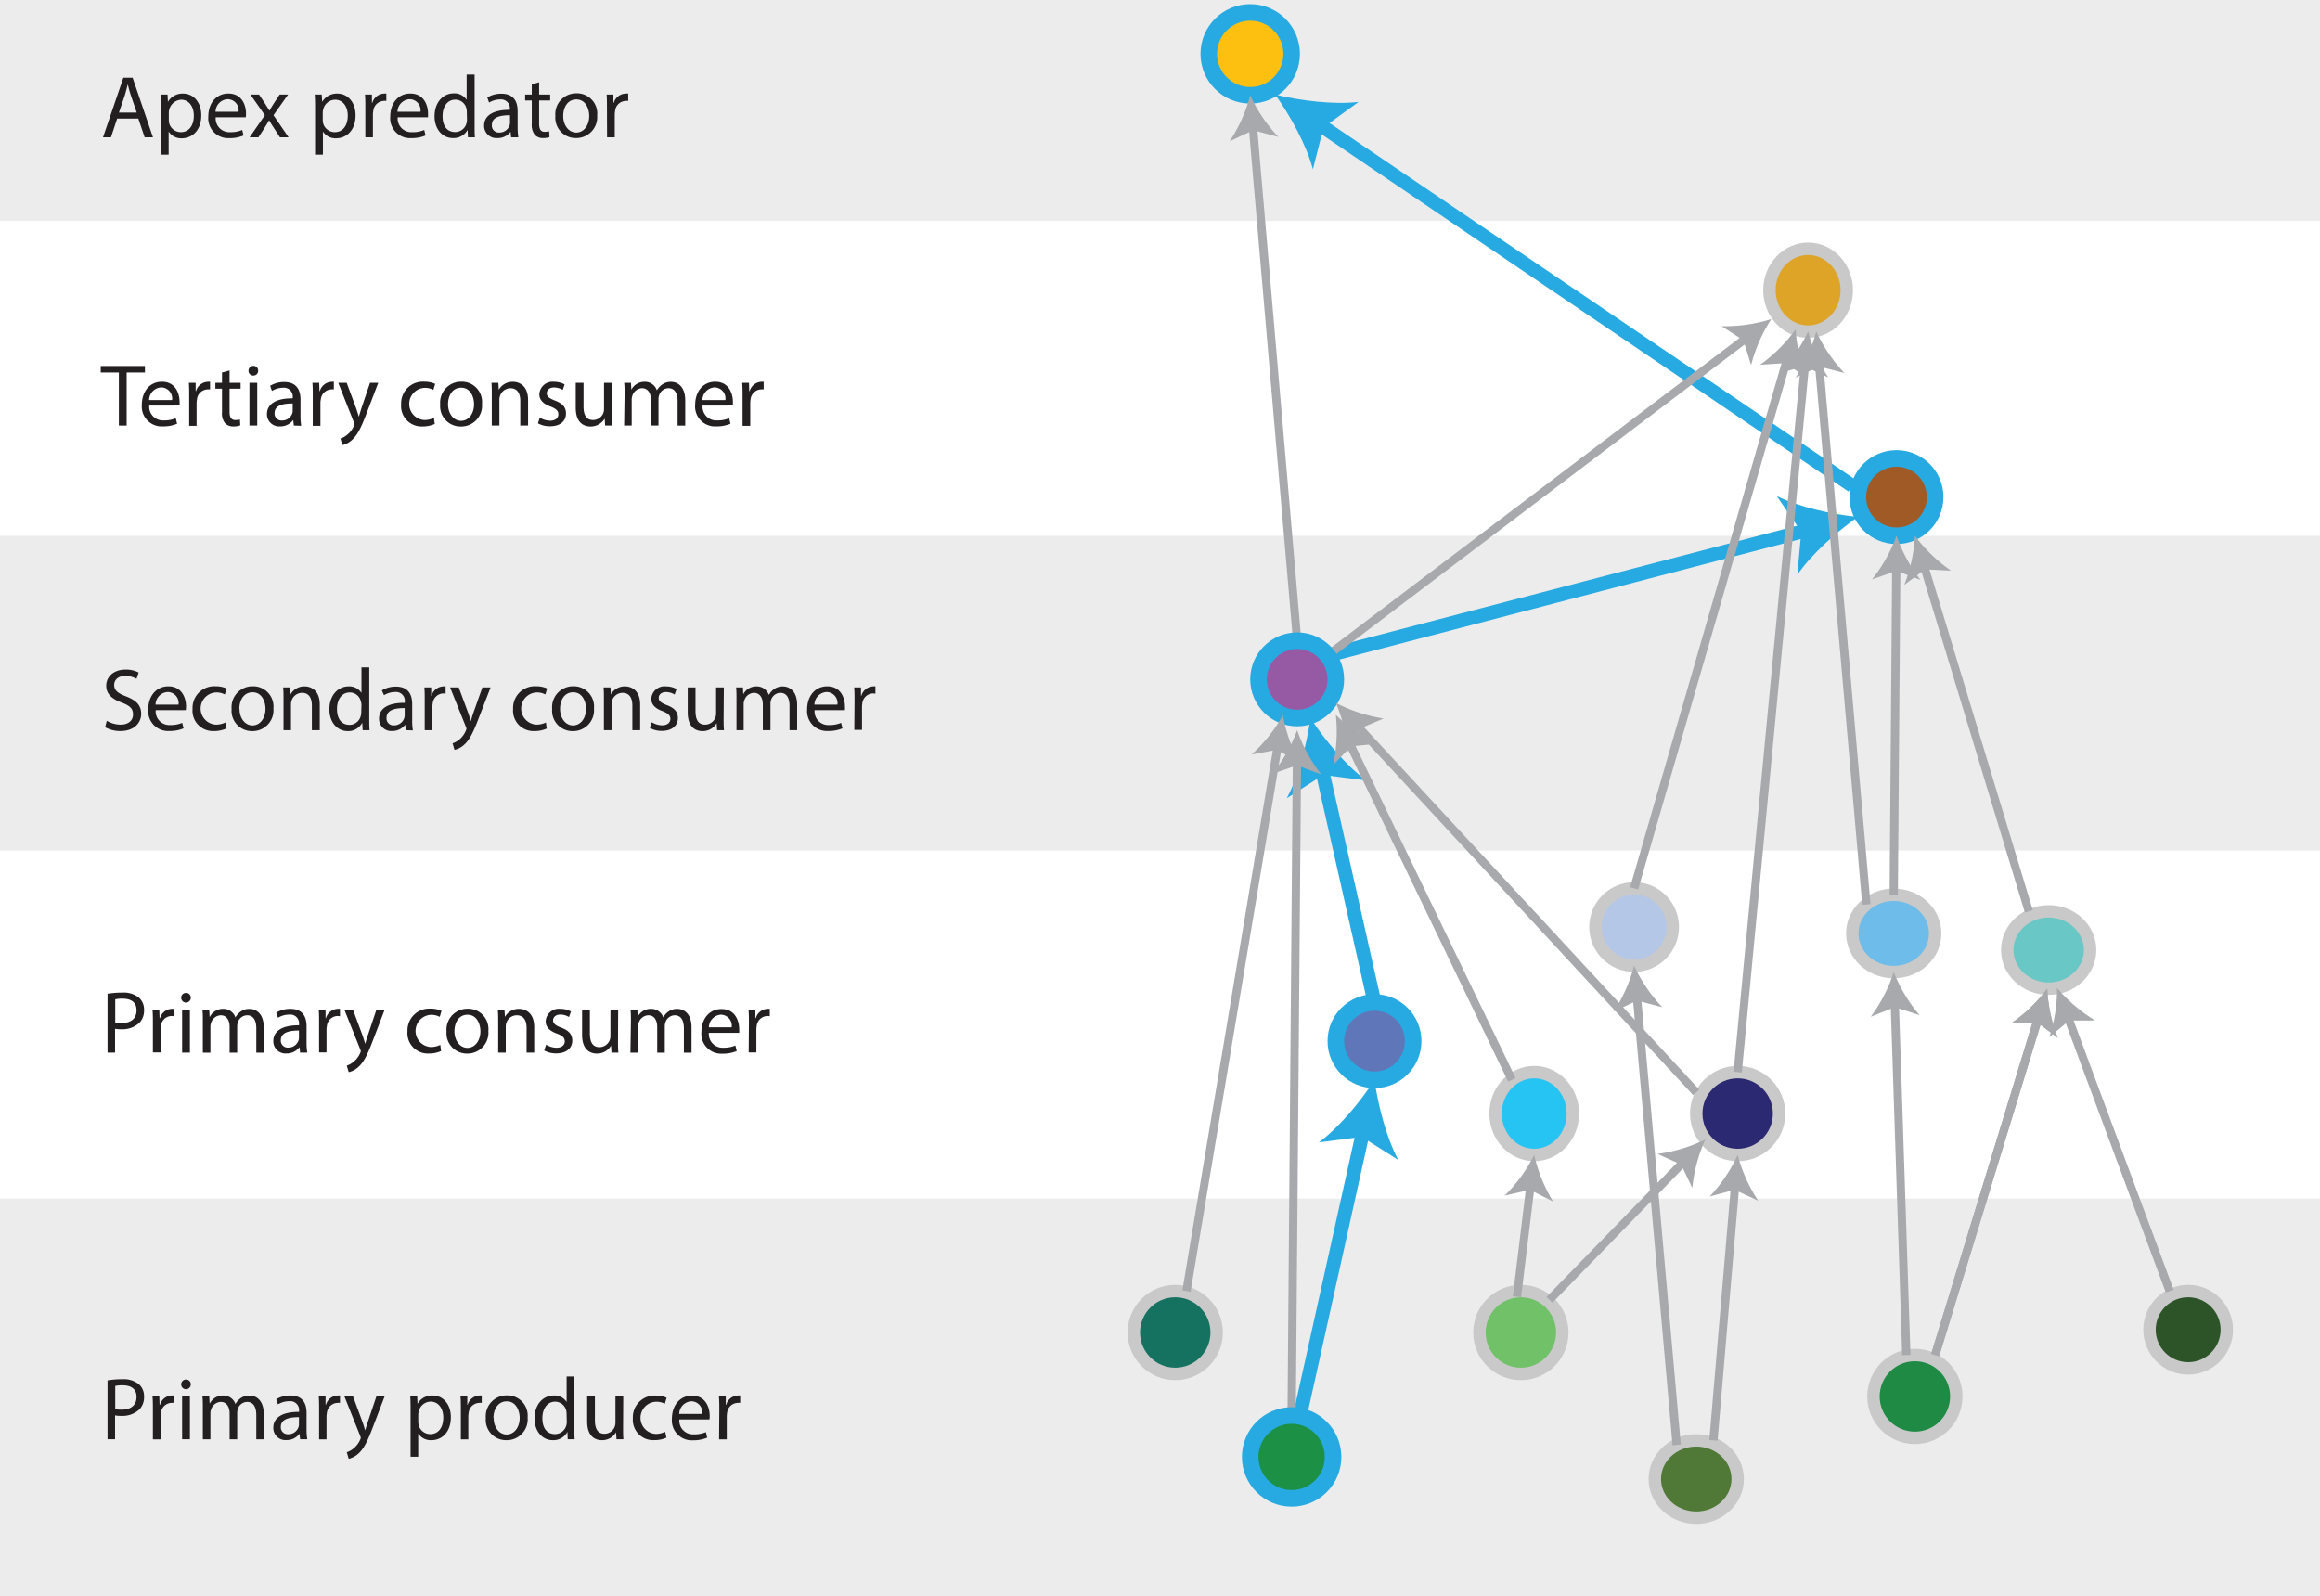 <svg id="Layer_1" data-name="Layer 1" xmlns="http://www.w3.org/2000/svg" viewBox="0 0 420 289"><defs><style>.cls-1{fill:#e7e6e6;opacity:0.78;}.cls-2{fill:#231f20;}.cls-3{fill:#1c9045;}.cls-4{fill:#507837;}.cls-14,.cls-22,.cls-24,.cls-5{fill:none;}.cls-5{stroke:#c9c9c9;stroke-width:2.25px;}.cls-14,.cls-5{stroke-miterlimit:8;}.cls-6{fill:#157261;}.cls-7{fill:#2d5428;}.cls-8{fill:#1e8a43;}.cls-9{fill:#71c168;}.cls-10{fill:#b4c7e7;}.cls-11{fill:#6dbce9;}.cls-12{fill:#2b2971;}.cls-13{fill:#5f76b9;}.cls-14,.cls-22{stroke:#27aae1;}.cls-14{stroke-width:3px;}.cls-15{fill:#26c4f3;}.cls-16{fill:#69c8c5;}.cls-17{fill:#965aa4;}.cls-18{fill:#9f5a25;}.cls-19{fill:#dea427;}.cls-20{fill:#fec010;}.cls-21{fill:#a7a9ac;}.cls-22,.cls-24{stroke-miterlimit:10;}.cls-22{stroke-width:2.5px;}.cls-23{fill:#27aae1;}.cls-24{stroke:#a7a9ac;stroke-width:1.5px;}</style></defs><rect class="cls-1" y="217" width="420" height="72"/><rect class="cls-1" width="420" height="40"/><rect class="cls-1" y="97" width="420" height="57"/><path class="cls-2" d="M29.14,275.92a16.27,16.27,0,0,1,2.67-.21,4.42,4.42,0,0,1,3,.9,2.89,2.89,0,0,1,.94,2.25,3.2,3.2,0,0,1-.83,2.31,4.5,4.5,0,0,1-3.3,1.18,4.79,4.79,0,0,1-1.12-.09v4.32H29.14Zm1.39,5.2a4.66,4.66,0,0,0,1.15.11c1.68,0,2.71-.81,2.71-2.3s-1-2.12-2.55-2.12a5.36,5.36,0,0,0-1.31.12Z" transform="translate(-9.67 -26)"/><path class="cls-2" d="M37.35,281.25c0-.91,0-1.7-.07-2.42h1.23l.05,1.52h.07a2.31,2.31,0,0,1,2.14-1.69,1.64,1.64,0,0,1,.4,0V280a2.21,2.21,0,0,0-.48,0,2,2,0,0,0-1.89,1.81,4.25,4.25,0,0,0-.06.66v4.13H37.35Z" transform="translate(-9.67 -26)"/><path class="cls-2" d="M44.21,276.65a.87.87,0,1,1-1.74,0,.86.86,0,0,1,.88-.88A.84.84,0,0,1,44.21,276.65Zm-1.57,9.93v-7.75h1.41v7.75Z" transform="translate(-9.67 -26)"/><path class="cls-2" d="M46.39,280.93c0-.8,0-1.46-.07-2.1h1.23l.07,1.25h.05a2.65,2.65,0,0,1,2.43-1.42,2.28,2.28,0,0,1,2.19,1.55h0a3.23,3.23,0,0,1,.87-1,2.63,2.63,0,0,1,1.71-.54c1,0,2.55.67,2.55,3.36v4.56H56.07v-4.39c0-1.49-.55-2.38-1.68-2.38a1.83,1.83,0,0,0-1.67,1.28,2.45,2.45,0,0,0-.11.7v4.79H51.24v-4.64c0-1.24-.55-2.13-1.62-2.13a1.93,1.93,0,0,0-1.75,1.41,1.87,1.87,0,0,0-.11.68v4.68H46.39Z" transform="translate(-9.67 -26)"/><path class="cls-2" d="M64,286.58l-.11-1h0a2.88,2.88,0,0,1-2.37,1.15,2.2,2.2,0,0,1-2.37-2.22c0-1.87,1.67-2.9,4.66-2.88v-.16A1.6,1.6,0,0,0,62,279.7a3.9,3.9,0,0,0-2,.57l-.32-.93a4.87,4.87,0,0,1,2.55-.68c2.37,0,2.94,1.61,2.94,3.16v2.9a10.57,10.57,0,0,0,.13,1.86Zm-.21-4c-1.54,0-3.28.25-3.28,1.75a1.25,1.25,0,0,0,1.33,1.34,1.92,1.92,0,0,0,1.87-1.29,1.47,1.47,0,0,0,.08-.45Z" transform="translate(-9.67 -26)"/><path class="cls-2" d="M67.44,281.25c0-.91,0-1.7-.06-2.42h1.23l0,1.52h.06a2.32,2.32,0,0,1,2.15-1.69,1.64,1.64,0,0,1,.4,0V280a2.28,2.28,0,0,0-.48,0,2,2,0,0,0-1.89,1.81,4.18,4.18,0,0,0-.07.66v4.13H67.44Z" transform="translate(-9.67 -26)"/><path class="cls-2" d="M73.58,278.83l1.7,4.58c.18.51.37,1.12.5,1.58h0c.14-.46.3-1.05.5-1.61l1.53-4.55h1.49l-2.11,5.52c-1,2.66-1.7,4-2.66,4.85a3.87,3.87,0,0,1-1.73.92l-.35-1.19a3.69,3.69,0,0,0,1.23-.69,4.19,4.19,0,0,0,1.19-1.57,1,1,0,0,0,.11-.33,1.13,1.13,0,0,0-.1-.37l-2.86-7.14Z" transform="translate(-9.67 -26)"/><path class="cls-2" d="M84,281.36c0-1,0-1.79-.06-2.53H85.2l.06,1.33h0a3,3,0,0,1,2.75-1.5c1.87,0,3.28,1.58,3.28,3.93,0,2.79-1.7,4.16-3.52,4.16a2.73,2.73,0,0,1-2.39-1.21h0v4.21H84Zm1.39,2.06a2.56,2.56,0,0,0,.07.58,2.16,2.16,0,0,0,2.11,1.65c1.49,0,2.35-1.22,2.35-3,0-1.56-.81-2.88-2.3-2.88a2.24,2.24,0,0,0-2.13,1.74,2.2,2.2,0,0,0-.1.58Z" transform="translate(-9.67 -26)"/><path class="cls-2" d="M93.1,281.25c0-.91,0-1.7-.06-2.42h1.23l0,1.52h.06a2.33,2.33,0,0,1,2.15-1.69,1.64,1.64,0,0,1,.4,0V280a2.21,2.21,0,0,0-.48,0,2,2,0,0,0-1.89,1.81,4.25,4.25,0,0,0-.06.66v4.13H93.1Z" transform="translate(-9.67 -26)"/><path class="cls-2" d="M105.19,282.64a3.78,3.78,0,0,1-3.86,4.11,3.67,3.67,0,0,1-3.71-4,3.78,3.78,0,0,1,3.84-4.11A3.67,3.67,0,0,1,105.19,282.64Zm-6.15.08c0,1.7,1,3,2.35,3s2.36-1.27,2.36-3c0-1.31-.66-3-2.32-3S99,281.25,99,282.72Z" transform="translate(-9.67 -26)"/><path class="cls-2" d="M113.65,275.21v9.37c0,.69,0,1.47.06,2h-1.26l-.06-1.35h0a2.85,2.85,0,0,1-2.64,1.52c-1.87,0-3.31-1.58-3.31-3.93,0-2.58,1.58-4.16,3.47-4.16a2.59,2.59,0,0,1,2.34,1.18h0v-4.63ZM112.24,282a2.41,2.41,0,0,0-.06-.59,2.08,2.08,0,0,0-2-1.63c-1.45,0-2.32,1.28-2.32,3s.77,2.87,2.29,2.87a2.13,2.13,0,0,0,2.07-1.68,2.38,2.38,0,0,0,.06-.61Z" transform="translate(-9.67 -26)"/><path class="cls-2" d="M122.47,284.47c0,.8,0,1.5.06,2.11h-1.25l-.08-1.27h0a2.91,2.91,0,0,1-2.56,1.44c-1.22,0-2.67-.67-2.67-3.39v-4.53h1.4v4.29c0,1.47.45,2.47,1.73,2.47a2,2,0,0,0,1.86-1.28,2.11,2.11,0,0,0,.13-.73v-4.75h1.41Z" transform="translate(-9.67 -26)"/><path class="cls-2" d="M130.32,286.29a5.2,5.2,0,0,1-2.22.45,3.68,3.68,0,0,1-3.86-3.95,3.94,3.94,0,0,1,4.16-4.12,4.72,4.72,0,0,1,1.95.4l-.32,1.09a3.25,3.25,0,0,0-1.63-.37,2.92,2.92,0,0,0-.05,5.83,3.94,3.94,0,0,0,1.73-.39Z" transform="translate(-9.67 -26)"/><path class="cls-2" d="M132.66,283a2.47,2.47,0,0,0,2.65,2.69,5.19,5.19,0,0,0,2.15-.4l.24,1a6.39,6.39,0,0,1-2.58.48,3.6,3.6,0,0,1-3.81-3.91c0-2.33,1.38-4.17,3.63-4.17,2.53,0,3.21,2.22,3.21,3.64,0,.29,0,.52-.05.66Zm4.13-1a2,2,0,0,0-2-2.29,2.34,2.34,0,0,0-2.16,2.29Z" transform="translate(-9.67 -26)"/><path class="cls-2" d="M139.89,281.25c0-.91,0-1.7-.07-2.42h1.24l0,1.52h.07a2.31,2.31,0,0,1,2.14-1.69,1.64,1.64,0,0,1,.4,0V280a2.21,2.21,0,0,0-.48,0,2,2,0,0,0-1.89,1.81,4.25,4.25,0,0,0-.06.66v4.13h-1.39Z" transform="translate(-9.67 -26)"/><path class="cls-2" d="M31.19,93.44H27.91V92.26h8v1.18H32.6v9.61H31.19Z" transform="translate(-9.67 -26)"/><path class="cls-2" d="M36.69,99.43a2.49,2.49,0,0,0,2.66,2.69,5.13,5.13,0,0,0,2.14-.4l.24,1a6.29,6.29,0,0,1-2.57.48,3.6,3.6,0,0,1-3.81-3.91c0-2.34,1.37-4.18,3.63-4.18,2.53,0,3.2,2.23,3.2,3.65a4.67,4.67,0,0,1,0,.66Zm4.13-1a2,2,0,0,0-2-2.29,2.33,2.33,0,0,0-2.16,2.29Z" transform="translate(-9.67 -26)"/><path class="cls-2" d="M43.92,97.72c0-.92,0-1.7-.06-2.42h1.23l0,1.52h.06a2.33,2.33,0,0,1,2.15-1.7,1.62,1.62,0,0,1,.4,0V96.5a2.28,2.28,0,0,0-.48,0,2,2,0,0,0-1.89,1.81,4.18,4.18,0,0,0-.07.66v4.13H43.92Z" transform="translate(-9.67 -26)"/><path class="cls-2" d="M51.23,93.07V95.3h2v1.07h-2v4.18c0,1,.28,1.5,1.06,1.5a3.15,3.15,0,0,0,.82-.09l.06,1.05a3.24,3.24,0,0,1-1.25.2,2,2,0,0,1-1.52-.6,2.85,2.85,0,0,1-.54-2V96.37h-1.2V95.3h1.2V93.44Z" transform="translate(-9.67 -26)"/><path class="cls-2" d="M56.4,93.12a.83.83,0,0,1-.89.87.84.84,0,0,1-.85-.87.86.86,0,0,1,.88-.88A.83.83,0,0,1,56.4,93.12Zm-1.57,9.93V95.3h1.41v7.75Z" transform="translate(-9.67 -26)"/><path class="cls-2" d="M62.87,103.05l-.12-1h0a2.9,2.9,0,0,1-2.37,1.15A2.2,2.2,0,0,1,58,101c0-1.88,1.66-2.9,4.66-2.88V98a1.6,1.6,0,0,0-1.76-1.8,3.88,3.88,0,0,0-2,.58l-.32-.93a4.86,4.86,0,0,1,2.54-.69c2.37,0,2.95,1.62,2.95,3.17v2.9a10.57,10.57,0,0,0,.13,1.86Zm-.21-4c-1.54,0-3.28.24-3.28,1.75a1.25,1.25,0,0,0,1.33,1.34,1.94,1.94,0,0,0,1.87-1.29,1.47,1.47,0,0,0,.08-.45Z" transform="translate(-9.67 -26)"/><path class="cls-2" d="M66.29,97.72c0-.92,0-1.7-.06-2.42h1.23l.05,1.52h.06a2.32,2.32,0,0,1,2.14-1.7,1.56,1.56,0,0,1,.4,0V96.5a2.14,2.14,0,0,0-.48,0,2,2,0,0,0-1.88,1.81,3.26,3.26,0,0,0-.07.66v4.13H66.29Z" transform="translate(-9.67 -26)"/><path class="cls-2" d="M72.43,95.3l1.7,4.58c.18.51.37,1.12.5,1.58h0c.14-.46.3-1,.49-1.61l1.54-4.55h1.49l-2.11,5.52c-1,2.66-1.7,4-2.66,4.85a3.77,3.77,0,0,1-1.73.91l-.35-1.18a3.69,3.69,0,0,0,1.23-.69,4.19,4.19,0,0,0,1.19-1.57,1,1,0,0,0,.11-.33,1.07,1.07,0,0,0-.1-.37L70.9,95.3Z" transform="translate(-9.67 -26)"/><path class="cls-2" d="M88.37,102.76a5.2,5.2,0,0,1-2.22.45,3.69,3.69,0,0,1-3.86-4,3.93,3.93,0,0,1,4.16-4.11,4.72,4.72,0,0,1,2,.4l-.32,1.09a3.25,3.25,0,0,0-1.63-.37,2.92,2.92,0,0,0,0,5.83,3.94,3.94,0,0,0,1.73-.39Z" transform="translate(-9.67 -26)"/><path class="cls-2" d="M96.93,99.11a3.78,3.78,0,0,1-3.86,4.11,3.68,3.68,0,0,1-3.71-4,3.79,3.79,0,0,1,3.84-4.12A3.67,3.67,0,0,1,96.93,99.11Zm-6.15.08c0,1.7,1,3,2.36,3s2.35-1.27,2.35-3c0-1.32-.66-3-2.32-3S90.78,97.72,90.78,99.19Z" transform="translate(-9.67 -26)"/><path class="cls-2" d="M98.7,97.4c0-.8,0-1.46-.06-2.1h1.25l.08,1.28h0a2.84,2.84,0,0,1,2.56-1.46c1.07,0,2.74.64,2.74,3.3v4.63h-1.41V98.58c0-1.25-.46-2.29-1.79-2.29a2,2,0,0,0-1.89,1.44,1.91,1.91,0,0,0-.1.66v4.66H98.7Z" transform="translate(-9.67 -26)"/><path class="cls-2" d="M107.39,101.61a3.72,3.72,0,0,0,1.86.56c1,0,1.5-.52,1.5-1.16s-.4-1-1.44-1.42c-1.39-.5-2-1.27-2-2.19a2.4,2.4,0,0,1,2.68-2.28,3.92,3.92,0,0,1,1.9.48l-.35,1a3,3,0,0,0-1.59-.45c-.83,0-1.29.48-1.29,1.06s.46.92,1.47,1.31c1.35.51,2,1.18,2,2.34,0,1.36-1,2.32-2.89,2.32a4.42,4.42,0,0,1-2.18-.53Z" transform="translate(-9.67 -26)"/><path class="cls-2" d="M120.4,100.93c0,.8,0,1.51.07,2.12h-1.25l-.08-1.27h0a2.92,2.92,0,0,1-2.57,1.44c-1.21,0-2.67-.67-2.67-3.39V95.3h1.41v4.29c0,1.47.45,2.46,1.73,2.46a2,2,0,0,0,1.86-1.28,2,2,0,0,0,.12-.72V95.3h1.41Z" transform="translate(-9.67 -26)"/><path class="cls-2" d="M122.74,97.4c0-.8,0-1.46-.07-2.1h1.23l.07,1.25h0a2.66,2.66,0,0,1,2.43-1.43,2.27,2.27,0,0,1,2.19,1.56h0a3.13,3.13,0,0,1,.87-1,2.65,2.65,0,0,1,1.71-.55c1,0,2.55.68,2.55,3.36v4.57h-1.38V98.66c0-1.49-.54-2.38-1.68-2.38a1.83,1.83,0,0,0-1.67,1.28,2.39,2.39,0,0,0-.11.7v4.79h-1.37V98.4c0-1.23-.55-2.12-1.62-2.12a1.94,1.94,0,0,0-1.75,1.4,2,2,0,0,0-.11.69v4.68h-1.37Z" transform="translate(-9.67 -26)"/><path class="cls-2" d="M136.86,99.43a2.49,2.49,0,0,0,2.66,2.69,5.19,5.19,0,0,0,2.15-.4l.24,1a6.39,6.39,0,0,1-2.58.48,3.6,3.6,0,0,1-3.81-3.91c0-2.34,1.38-4.18,3.63-4.18,2.53,0,3.2,2.23,3.2,3.65,0,.29,0,.51,0,.66Zm4.13-1a2,2,0,0,0-2-2.29,2.33,2.33,0,0,0-2.16,2.29Z" transform="translate(-9.67 -26)"/><path class="cls-2" d="M144.1,97.72c0-.92,0-1.7-.07-2.42h1.23l.05,1.52h.07a2.32,2.32,0,0,1,2.14-1.7,1.62,1.62,0,0,1,.4,0V96.5a2.21,2.21,0,0,0-.48,0,2,2,0,0,0-1.89,1.81,4.25,4.25,0,0,0-.06.66v4.13H144.1Z" transform="translate(-9.67 -26)"/><path class="cls-2" d="M29.14,205.92a16.27,16.27,0,0,1,2.67-.21,4.42,4.42,0,0,1,3,.9,2.89,2.89,0,0,1,.94,2.25,3.2,3.2,0,0,1-.83,2.31,4.5,4.5,0,0,1-3.3,1.18,4.79,4.79,0,0,1-1.12-.09v4.32H29.14Zm1.39,5.2a4.66,4.66,0,0,0,1.15.11c1.68,0,2.71-.81,2.71-2.3s-1-2.12-2.55-2.12a5.36,5.36,0,0,0-1.31.12Z" transform="translate(-9.67 -26)"/><path class="cls-2" d="M37.35,211.25c0-.91,0-1.7-.07-2.42h1.23l.05,1.52h.07a2.31,2.31,0,0,1,2.14-1.69,1.64,1.64,0,0,1,.4,0V210a2.21,2.21,0,0,0-.48-.05,2,2,0,0,0-1.89,1.81,4.25,4.25,0,0,0-.06.66v4.13H37.35Z" transform="translate(-9.67 -26)"/><path class="cls-2" d="M44.21,206.65a.87.87,0,1,1-1.74,0,.86.86,0,0,1,.88-.88A.84.84,0,0,1,44.21,206.65Zm-1.57,9.93v-7.75h1.41v7.75Z" transform="translate(-9.67 -26)"/><path class="cls-2" d="M46.39,210.93c0-.8,0-1.46-.07-2.1h1.23l.07,1.25h.05a2.65,2.65,0,0,1,2.43-1.42,2.28,2.28,0,0,1,2.19,1.55h0a3.23,3.23,0,0,1,.87-1,2.63,2.63,0,0,1,1.71-.54c1,0,2.55.67,2.55,3.36v4.56H56.07v-4.39c0-1.49-.55-2.38-1.68-2.38a1.83,1.83,0,0,0-1.67,1.28,2.45,2.45,0,0,0-.11.7v4.79H51.24v-4.64c0-1.24-.55-2.13-1.62-2.13a1.93,1.93,0,0,0-1.75,1.41,1.87,1.87,0,0,0-.11.68v4.68H46.39Z" transform="translate(-9.67 -26)"/><path class="cls-2" d="M64,216.58l-.11-1h0a2.88,2.88,0,0,1-2.37,1.15,2.2,2.2,0,0,1-2.37-2.22c0-1.87,1.67-2.9,4.66-2.88v-.16A1.6,1.6,0,0,0,62,209.7a3.9,3.9,0,0,0-2,.57l-.32-.93a4.87,4.87,0,0,1,2.55-.68c2.37,0,2.94,1.61,2.94,3.16v2.9a10.57,10.57,0,0,0,.13,1.86Zm-.21-4c-1.54,0-3.28.25-3.28,1.75a1.25,1.25,0,0,0,1.33,1.34,1.92,1.92,0,0,0,1.87-1.29,1.47,1.47,0,0,0,.08-.45Z" transform="translate(-9.67 -26)"/><path class="cls-2" d="M67.44,211.25c0-.91,0-1.7-.06-2.42h1.23l0,1.52h.06a2.32,2.32,0,0,1,2.15-1.69,1.64,1.64,0,0,1,.4,0V210a2.28,2.28,0,0,0-.48-.05,2,2,0,0,0-1.89,1.81,4.18,4.18,0,0,0-.07.66v4.13H67.44Z" transform="translate(-9.67 -26)"/><path class="cls-2" d="M73.58,208.83l1.7,4.58c.18.51.37,1.12.5,1.58h0c.14-.46.3-1.05.5-1.61l1.53-4.55h1.49l-2.11,5.52c-1,2.66-1.7,4-2.66,4.85a3.87,3.87,0,0,1-1.73.92l-.35-1.19a3.69,3.69,0,0,0,1.23-.69,4.19,4.19,0,0,0,1.19-1.57,1,1,0,0,0,.11-.33,1.13,1.13,0,0,0-.1-.37l-2.86-7.14Z" transform="translate(-9.67 -26)"/><path class="cls-2" d="M89.52,216.29a5.2,5.2,0,0,1-2.22.45,3.68,3.68,0,0,1-3.86-4,3.94,3.94,0,0,1,4.16-4.12,4.72,4.72,0,0,1,2,.4l-.32,1.09a3.25,3.25,0,0,0-1.63-.37,2.92,2.92,0,0,0,0,5.83,3.94,3.94,0,0,0,1.73-.39Z" transform="translate(-9.67 -26)"/><path class="cls-2" d="M98.08,212.64a3.78,3.78,0,0,1-3.85,4.11,3.68,3.68,0,0,1-3.72-4,3.78,3.78,0,0,1,3.84-4.11A3.66,3.66,0,0,1,98.08,212.64Zm-6.14.08c0,1.7,1,3,2.35,3s2.35-1.27,2.35-3c0-1.31-.65-3-2.32-3S91.94,211.25,91.94,212.72Z" transform="translate(-9.67 -26)"/><path class="cls-2" d="M99.86,210.93c0-.8,0-1.46-.07-2.1H101l.08,1.28h0a2.86,2.86,0,0,1,2.56-1.45c1.08,0,2.74.64,2.74,3.29v4.63H105v-4.47c0-1.25-.46-2.29-1.79-2.29a2,2,0,0,0-1.89,1.44,2.19,2.19,0,0,0-.09.66v4.66H99.86Z" transform="translate(-9.67 -26)"/><path class="cls-2" d="M108.54,215.14a3.75,3.75,0,0,0,1.86.56c1,0,1.51-.51,1.51-1.15s-.4-1.05-1.45-1.43c-1.39-.5-2-1.26-2-2.19a2.38,2.38,0,0,1,2.67-2.27,3.81,3.81,0,0,1,1.9.48l-.35,1a3,3,0,0,0-1.58-.45c-.83,0-1.3.48-1.3,1.06s.47.93,1.47,1.31c1.35.51,2,1.18,2,2.34,0,1.36-1.06,2.32-2.9,2.32a4.44,4.44,0,0,1-2.18-.53Z" transform="translate(-9.67 -26)"/><path class="cls-2" d="M121.55,214.47c0,.8,0,1.5.07,2.11h-1.25l-.08-1.27h0a2.91,2.91,0,0,1-2.56,1.44c-1.22,0-2.68-.67-2.68-3.39v-4.53h1.41v4.29c0,1.47.45,2.47,1.73,2.47a2,2,0,0,0,1.86-1.28,2.11,2.11,0,0,0,.13-.73v-4.75h1.4Z" transform="translate(-9.67 -26)"/><path class="cls-2" d="M123.89,210.93c0-.8,0-1.46-.07-2.1h1.24l.06,1.25h0a2.65,2.65,0,0,1,2.43-1.42,2.28,2.28,0,0,1,2.19,1.55h0a3.21,3.21,0,0,1,.86-1,2.65,2.65,0,0,1,1.71-.54c1,0,2.55.67,2.55,3.36v4.56h-1.38v-4.39c0-1.49-.54-2.38-1.68-2.38a1.82,1.82,0,0,0-1.66,1.28,2.13,2.13,0,0,0-.12.7v4.79h-1.37v-4.64c0-1.24-.55-2.13-1.62-2.13a1.91,1.91,0,0,0-1.74,1.41,1.87,1.87,0,0,0-.12.68v4.68h-1.37Z" transform="translate(-9.67 -26)"/><path class="cls-2" d="M138,213a2.48,2.48,0,0,0,2.65,2.69,5.19,5.19,0,0,0,2.15-.4l.24,1a6.39,6.39,0,0,1-2.58.48,3.6,3.6,0,0,1-3.81-3.91c0-2.33,1.38-4.17,3.64-4.17,2.52,0,3.2,2.22,3.2,3.64a4.54,4.54,0,0,1,0,.66Zm4.13-1a2,2,0,0,0-2-2.29A2.35,2.35,0,0,0,138,212Z" transform="translate(-9.67 -26)"/><path class="cls-2" d="M145.25,211.25c0-.91,0-1.7-.07-2.42h1.24l0,1.52h.07a2.31,2.31,0,0,1,2.14-1.69,1.59,1.59,0,0,1,.4,0V210a2.14,2.14,0,0,0-.48-.05,2,2,0,0,0-1.89,1.81,4.25,4.25,0,0,0-.06.66v4.13h-1.39Z" transform="translate(-9.67 -26)"/><path class="cls-2" d="M29,156.5a4.94,4.94,0,0,0,2.49.7c1.43,0,2.26-.75,2.26-1.84s-.58-1.58-2-2.14c-1.76-.63-2.85-1.54-2.85-3.06,0-1.68,1.39-2.93,3.49-2.93a4.91,4.91,0,0,1,2.38.53l-.38,1.14a4.18,4.18,0,0,0-2.05-.52c-1.47,0-2,.88-2,1.62,0,1,.65,1.5,2.14,2.08,1.83.71,2.75,1.59,2.75,3.17s-1.23,3.11-3.77,3.11a5.66,5.66,0,0,1-2.76-.69Z" transform="translate(-9.67 -26)"/><path class="cls-2" d="M37.86,154.58a2.48,2.48,0,0,0,2.65,2.69,5.19,5.19,0,0,0,2.15-.4l.24,1a6.35,6.35,0,0,1-2.58.48,3.6,3.6,0,0,1-3.81-3.91c0-2.34,1.38-4.18,3.64-4.18,2.53,0,3.2,2.23,3.2,3.65a4.67,4.67,0,0,1-.05.66Zm4.13-1a2,2,0,0,0-2-2.29,2.34,2.34,0,0,0-2.16,2.29Z" transform="translate(-9.67 -26)"/><path class="cls-2" d="M50.61,157.91a5.2,5.2,0,0,1-2.22.45,3.69,3.69,0,0,1-3.86-4,3.93,3.93,0,0,1,4.16-4.11,4.72,4.72,0,0,1,2,.4l-.32,1.09a3.15,3.15,0,0,0-1.63-.37,2.92,2.92,0,0,0,0,5.83,3.94,3.94,0,0,0,1.73-.39Z" transform="translate(-9.67 -26)"/><path class="cls-2" d="M59.17,154.26a3.78,3.78,0,0,1-3.86,4.11,3.68,3.68,0,0,1-3.71-4,3.79,3.79,0,0,1,3.84-4.12A3.67,3.67,0,0,1,59.17,154.26Zm-6.14.08c0,1.7,1,3,2.35,3s2.35-1.27,2.35-3c0-1.32-.65-3-2.32-3S53,152.87,53,154.34Z" transform="translate(-9.67 -26)"/><path class="cls-2" d="M61,152.55c0-.8,0-1.46-.07-2.1h1.25l.08,1.28h0a2.85,2.85,0,0,1,2.56-1.46c1.08,0,2.74.64,2.74,3.3v4.63H66.13v-4.47c0-1.25-.46-2.29-1.79-2.29a2,2,0,0,0-1.89,1.44,2.18,2.18,0,0,0-.1.66v4.66H61Z" transform="translate(-9.67 -26)"/><path class="cls-2" d="M76.52,146.83v9.37c0,.68,0,1.47.06,2H75.32l-.07-1.35h0a2.86,2.86,0,0,1-2.64,1.52c-1.87,0-3.31-1.58-3.31-3.94,0-2.57,1.58-4.16,3.47-4.16a2.6,2.6,0,0,1,2.34,1.19h0v-4.63Zm-1.41,6.77A2.44,2.44,0,0,0,75,153a2.05,2.05,0,0,0-2-1.63c-1.46,0-2.32,1.28-2.32,3s.77,2.87,2.29,2.87A2.12,2.12,0,0,0,75,155.55a2.3,2.3,0,0,0,.07-.6Z" transform="translate(-9.67 -26)"/><path class="cls-2" d="M83.14,158.2l-.11-1h0a2.88,2.88,0,0,1-2.37,1.15,2.2,2.2,0,0,1-2.37-2.22c0-1.88,1.67-2.9,4.66-2.88v-.16a1.6,1.6,0,0,0-1.76-1.8,3.91,3.91,0,0,0-2,.58L78.8,151a4.78,4.78,0,0,1,2.55-.69c2.37,0,2.94,1.62,2.94,3.17v2.9a10.57,10.57,0,0,0,.13,1.86Zm-.21-4c-1.54,0-3.28.24-3.28,1.75A1.25,1.25,0,0,0,81,157.33,1.92,1.92,0,0,0,82.85,156a1.47,1.47,0,0,0,.08-.45Z" transform="translate(-9.67 -26)"/><path class="cls-2" d="M86.56,152.87c0-.92,0-1.7-.06-2.42h1.23l0,1.52h.06a2.33,2.33,0,0,1,2.15-1.7,1.62,1.62,0,0,1,.4,0v1.33a2.28,2.28,0,0,0-.48-.05A2,2,0,0,0,88,153.41a4.18,4.18,0,0,0-.07.66v4.13H86.56Z" transform="translate(-9.67 -26)"/><path class="cls-2" d="M92.71,150.45,94.4,155c.18.51.37,1.12.5,1.58h0c.14-.46.3-1.06.5-1.61L97,150.45h1.49L96.34,156c-1,2.66-1.7,4-2.66,4.85a3.72,3.72,0,0,1-1.73.91l-.35-1.18a3.69,3.69,0,0,0,1.23-.69A4.19,4.19,0,0,0,94,158.29a1,1,0,0,0,.11-.33,1.07,1.07,0,0,0-.1-.37l-2.86-7.14Z" transform="translate(-9.67 -26)"/><path class="cls-2" d="M108.64,157.91a5.2,5.2,0,0,1-2.22.45,3.69,3.69,0,0,1-3.86-4,3.93,3.93,0,0,1,4.16-4.11,4.72,4.72,0,0,1,2,.4l-.32,1.09a3.15,3.15,0,0,0-1.63-.37,2.92,2.92,0,0,0,0,5.83,3.94,3.94,0,0,0,1.73-.39Z" transform="translate(-9.67 -26)"/><path class="cls-2" d="M117.2,154.26a3.78,3.78,0,0,1-3.85,4.11,3.68,3.68,0,0,1-3.72-4,3.79,3.79,0,0,1,3.84-4.12A3.67,3.67,0,0,1,117.2,154.26Zm-6.14.08c0,1.7,1,3,2.35,3s2.35-1.27,2.35-3c0-1.32-.65-3-2.32-3S111.06,152.87,111.06,154.34Z" transform="translate(-9.67 -26)"/><path class="cls-2" d="M119,152.55c0-.8,0-1.46-.07-2.1h1.25l.08,1.28h0a2.85,2.85,0,0,1,2.56-1.46c1.08,0,2.74.64,2.74,3.3v4.63h-1.41v-4.47c0-1.25-.46-2.29-1.79-2.29a2,2,0,0,0-1.89,1.44,2.19,2.19,0,0,0-.09.66v4.66H119Z" transform="translate(-9.67 -26)"/><path class="cls-2" d="M127.66,156.76a3.75,3.75,0,0,0,1.86.56c1,0,1.51-.52,1.51-1.16s-.4-1-1.45-1.42c-1.39-.5-2-1.27-2-2.19a2.39,2.39,0,0,1,2.67-2.28,3.92,3.92,0,0,1,1.9.48l-.35,1a2.91,2.91,0,0,0-1.58-.45c-.83,0-1.3.48-1.3,1.06s.47.92,1.47,1.31c1.35.51,2,1.18,2,2.34,0,1.36-1.06,2.32-2.9,2.32a4.44,4.44,0,0,1-2.18-.53Z" transform="translate(-9.67 -26)"/><path class="cls-2" d="M140.67,156.08c0,.8,0,1.51.07,2.12h-1.25l-.08-1.27h0a2.91,2.91,0,0,1-2.56,1.44c-1.22,0-2.68-.67-2.68-3.39v-4.53h1.41v4.29c0,1.47.45,2.46,1.73,2.46a2,2,0,0,0,2-2v-4.75h1.4Z" transform="translate(-9.67 -26)"/><path class="cls-2" d="M143,152.55c0-.8,0-1.46-.07-2.1h1.24l.06,1.25h0a2.66,2.66,0,0,1,2.43-1.43,2.3,2.3,0,0,1,2.2,1.56h0a3.1,3.1,0,0,1,.86-1,2.62,2.62,0,0,1,1.71-.55c1,0,2.55.68,2.55,3.36v4.57h-1.38v-4.39c0-1.49-.54-2.38-1.68-2.38a1.82,1.82,0,0,0-1.66,1.28,2.1,2.1,0,0,0-.11.7v4.79h-1.38v-4.65c0-1.23-.55-2.12-1.62-2.12a1.91,1.91,0,0,0-1.74,1.4,2,2,0,0,0-.11.69v4.68H143Z" transform="translate(-9.67 -26)"/><path class="cls-2" d="M157.14,154.58a2.48,2.48,0,0,0,2.65,2.69,5.19,5.19,0,0,0,2.15-.4l.24,1a6.39,6.39,0,0,1-2.58.48,3.6,3.6,0,0,1-3.81-3.91c0-2.34,1.38-4.18,3.64-4.18,2.52,0,3.2,2.23,3.2,3.65a4.67,4.67,0,0,1,0,.66Zm4.13-1a2,2,0,0,0-2-2.29,2.34,2.34,0,0,0-2.16,2.29Z" transform="translate(-9.67 -26)"/><path class="cls-2" d="M164.37,152.87c0-.92,0-1.7-.07-2.42h1.24l0,1.52h.07a2.32,2.32,0,0,1,2.14-1.7,1.56,1.56,0,0,1,.4,0v1.33a2.14,2.14,0,0,0-.48-.05,2,2,0,0,0-1.89,1.81,4.25,4.25,0,0,0-.06.66v4.13h-1.39Z" transform="translate(-9.67 -26)"/><path class="cls-2" d="M30.88,47.47l-1.12,3.39H28.32L32,40.07h1.68l3.68,10.79H35.86l-1.15-3.39Zm3.54-1.09-1.06-3.11c-.24-.7-.4-1.34-.56-2h0c-.16.64-.33,1.3-.54,2l-1.06,3.12Z" transform="translate(-9.67 -26)"/><path class="cls-2" d="M38.83,45.64c0-1,0-1.79-.06-2.53H40l.07,1.33h0a3.05,3.05,0,0,1,2.75-1.5c1.88,0,3.29,1.58,3.29,3.93,0,2.79-1.7,4.17-3.53,4.17a2.71,2.71,0,0,1-2.38-1.22h0V54h-1.4Zm1.4,2.07a3.32,3.32,0,0,0,.06.57,2.18,2.18,0,0,0,2.11,1.65c1.49,0,2.36-1.22,2.36-3,0-1.55-.82-2.88-2.31-2.88a2.4,2.4,0,0,0-2.22,2.32Z" transform="translate(-9.67 -26)"/><path class="cls-2" d="M48.72,47.24a2.48,2.48,0,0,0,2.66,2.69,5,5,0,0,0,2.14-.4l.24,1a6.29,6.29,0,0,1-2.57.48,3.6,3.6,0,0,1-3.81-3.91c0-2.33,1.37-4.17,3.63-4.17,2.53,0,3.2,2.22,3.2,3.65a4.51,4.51,0,0,1-.05.65Zm4.13-1a2,2,0,0,0-2-2.28,2.32,2.32,0,0,0-2.16,2.28Z" transform="translate(-9.67 -26)"/><path class="cls-2" d="M56.56,43.11l1.11,1.67c.28.43.52.83.78,1.26h0c.25-.46.51-.86.77-1.28l1.08-1.65h1.53l-2.65,3.75,2.73,4H60.35l-1.13-1.74c-.31-.45-.56-.89-.83-1.35h0c-.25.46-.52.88-.81,1.35l-1.12,1.74H54.86l2.76-4L55,43.11Z" transform="translate(-9.67 -26)"/><path class="cls-2" d="M66.71,45.64c0-1,0-1.79-.07-2.53h1.27L68,44.44h0a3.05,3.05,0,0,1,2.75-1.5c1.88,0,3.29,1.58,3.29,3.93,0,2.79-1.7,4.17-3.53,4.17a2.71,2.71,0,0,1-2.38-1.22h0V54H66.71Zm1.39,2.07a3.32,3.32,0,0,0,.06.57,2.18,2.18,0,0,0,2.11,1.65c1.49,0,2.36-1.22,2.36-3,0-1.55-.82-2.88-2.31-2.88a2.26,2.26,0,0,0-2.13,1.74,2.8,2.8,0,0,0-.09.58Z" transform="translate(-9.67 -26)"/><path class="cls-2" d="M75.81,45.53c0-.91,0-1.7-.07-2.42H77l0,1.52h.07a2.31,2.31,0,0,1,2.14-1.69,1.59,1.59,0,0,1,.4,0v1.33a2.21,2.21,0,0,0-.48,0,2,2,0,0,0-1.88,1.8,3.34,3.34,0,0,0-.07.66v4.13H75.81Z" transform="translate(-9.67 -26)"/><path class="cls-2" d="M81.67,47.24a2.47,2.47,0,0,0,2.65,2.69,5,5,0,0,0,2.15-.4l.24,1a6.39,6.39,0,0,1-2.58.48,3.6,3.6,0,0,1-3.81-3.91c0-2.33,1.38-4.17,3.63-4.17,2.53,0,3.21,2.22,3.21,3.65,0,.28,0,.51,0,.65Zm4.12-1a2,2,0,0,0-2-2.28,2.33,2.33,0,0,0-2.16,2.28Z" transform="translate(-9.67 -26)"/><path class="cls-2" d="M95.59,39.5v9.36c0,.69,0,1.47.06,2H94.39l-.07-1.34h0A2.87,2.87,0,0,1,91.65,51c-1.87,0-3.31-1.59-3.31-3.94,0-2.58,1.58-4.16,3.47-4.16a2.62,2.62,0,0,1,2.34,1.18h0V39.5Zm-1.41,6.77a2.46,2.46,0,0,0-.07-.6,2.06,2.06,0,0,0-2-1.63c-1.46,0-2.32,1.28-2.32,3s.77,2.87,2.29,2.87a2.11,2.11,0,0,0,2.06-1.68,2.37,2.37,0,0,0,.07-.61Z" transform="translate(-9.67 -26)"/><path class="cls-2" d="M102.21,50.86l-.11-1h0A2.88,2.88,0,0,1,99.68,51a2.21,2.21,0,0,1-2.37-2.23c0-1.87,1.67-2.9,4.66-2.88v-.16A1.6,1.6,0,0,0,100.21,44a3.9,3.9,0,0,0-2,.57l-.32-.93a4.87,4.87,0,0,1,2.55-.68c2.37,0,2.94,1.61,2.94,3.17V49a11.54,11.54,0,0,0,.13,1.86Zm-.21-4c-1.53,0-3.28.24-3.28,1.74A1.25,1.25,0,0,0,100.05,50a1.92,1.92,0,0,0,1.87-1.3,1.42,1.42,0,0,0,.08-.45Z" transform="translate(-9.67 -26)"/><path class="cls-2" d="M107.27,40.89v2.22h2v1.08h-2v4.17c0,1,.27,1.51,1,1.51a3.06,3.06,0,0,0,.82-.1l.06,1.06A3.48,3.48,0,0,1,108,51a2,2,0,0,1-1.52-.59,2.89,2.89,0,0,1-.54-2V44.19h-1.2V43.11h1.2V41.26Z" transform="translate(-9.67 -26)"/><path class="cls-2" d="M117.78,46.92A3.79,3.79,0,0,1,113.92,51a3.69,3.69,0,0,1-3.71-4,3.78,3.78,0,0,1,3.84-4.11A3.67,3.67,0,0,1,117.78,46.92Zm-6.15.08c0,1.7,1,3,2.36,3s2.35-1.27,2.35-3c0-1.31-.66-3-2.32-3S111.63,45.53,111.63,47Z" transform="translate(-9.67 -26)"/><path class="cls-2" d="M119.55,45.53c0-.91,0-1.7-.06-2.42h1.23l0,1.52h.06A2.33,2.33,0,0,1,123,42.94a1.64,1.64,0,0,1,.4,0v1.33a2.33,2.33,0,0,0-.48,0,2,2,0,0,0-1.89,1.8,4.31,4.31,0,0,0-.07.66v4.13h-1.39Z" transform="translate(-9.67 -26)"/><circle class="cls-3" cx="233.83" cy="263.78" r="7.5"/><ellipse class="cls-4" cx="307.08" cy="267.78" rx="7.5" ry="7"/><ellipse class="cls-5" cx="307.08" cy="267.78" rx="7.5" ry="7"/><circle class="cls-6" cx="212.76" cy="241.25" r="7.5"/><circle class="cls-5" cx="212.76" cy="241.25" r="7.5"/><circle class="cls-7" cx="396.13" cy="240.75" r="7"/><circle class="cls-5" cx="396.13" cy="240.75" r="7"/><circle class="cls-8" cx="346.66" cy="252.83" r="7.5"/><circle class="cls-5" cx="346.66" cy="252.83" r="7.5"/><circle class="cls-9" cx="275.33" cy="241.25" r="7.5"/><circle class="cls-5" cx="275.33" cy="241.25" r="7.5"/><circle class="cls-10" cx="295.83" cy="167.84" r="7"/><circle class="cls-5" cx="295.83" cy="167.84" r="7"/><ellipse class="cls-11" cx="342.83" cy="169" rx="7.5" ry="7"/><ellipse class="cls-5" cx="342.83" cy="169" rx="7.5" ry="7"/><circle class="cls-12" cx="314.58" cy="201.61" r="7.5"/><circle class="cls-5" cx="314.58" cy="201.61" r="7.5"/><circle class="cls-13" cx="248.83" cy="188.5" r="7"/><circle class="cls-14" cx="248.83" cy="188.5" r="7"/><ellipse class="cls-15" cx="277.75" cy="201.61" rx="7" ry="7.5"/><ellipse class="cls-5" cx="277.75" cy="201.61" rx="7" ry="7.5"/><ellipse class="cls-16" cx="380.55" cy="198" rx="7" ry="7.5" transform="translate(158.96 544.97) rotate(-87.88)"/><ellipse class="cls-5" cx="370.88" cy="172" rx="7.5" ry="7"/><circle class="cls-17" cx="234.83" cy="123" r="7"/><circle class="cls-18" cx="343.33" cy="90" r="7"/><circle class="cls-14" cx="343.33" cy="90" r="7"/><ellipse class="cls-19" cx="327.33" cy="52.54" rx="7" ry="7.5"/><ellipse class="cls-5" cx="327.33" cy="52.54" rx="7" ry="7.5"/><circle class="cls-20" cx="226.33" cy="9.75" r="7.5"/><circle class="cls-14" cx="226.33" cy="9.75" r="7.5"/><line class="cls-21" x1="335.33" y1="87.96" x2="230.86" y2="17.12"/><line class="cls-22" x1="335.33" y1="87.96" x2="238.6" y2="22.37"/><path class="cls-23" d="M240.52,43.12c4.56,1.11,10.65,1.87,15.1,1.33l-6.34,4.61-1.93,7.59C246.21,52.31,243.25,46.94,240.52,43.12Z" transform="translate(-9.67 -26)"/><line class="cls-21" x1="234.83" y1="116" x2="226.33" y2="17.25"/><line class="cls-24" x1="234.83" y1="116" x2="226.81" y2="22.84"/><path class="cls-21" d="M236,43.25a27.94,27.94,0,0,0,5.09,7.54l-4.55-1.21-4.26,2A28.11,28.11,0,0,0,236,43.25Z" transform="translate(-9.67 -26)"/><line class="cls-21" x1="240.33" y1="118.68" x2="336.33" y2="93.59"/><line class="cls-22" x1="240.33" y1="118.68" x2="327.28" y2="95.96"/><path class="cls-23" d="M346,119.59c-3.85,2.7-8.43,6.77-10.95,10.49l.71-7.81-4.44-6.46C335.34,117.81,341.33,119.13,346,119.59Z" transform="translate(-9.67 -26)"/><line class="cls-21" x1="240.33" y1="118.68" x2="320.67" y2="57.77"/><line class="cls-24" x1="240.33" y1="118.68" x2="316.2" y2="61.16"/><path class="cls-21" d="M330.34,83.77a28.24,28.24,0,0,0-3.66,8.33l-1.4-4.49-3.95-2.56A28.1,28.1,0,0,0,330.34,83.77Z" transform="translate(-9.67 -26)"/><line class="cls-21" x1="295.83" y1="160.84" x2="325.08" y2="59.63"/><line class="cls-24" x1="295.83" y1="160.84" x2="323.52" y2="65.03"/><path class="cls-21" d="M334.74,85.63a28.17,28.17,0,0,0,2.05,8.87L333,91.73l-4.69.31A28,28,0,0,0,334.74,85.63Z" transform="translate(-9.67 -26)"/><line class="cls-21" x1="337.88" y1="163.75" x2="328.8" y2="60.04"/><line class="cls-24" x1="337.88" y1="163.75" x2="329.29" y2="65.63"/><path class="cls-21" d="M338.47,86a27.85,27.85,0,0,0,5.1,7.53L339,92.36l-4.27,2A28,28,0,0,0,338.47,86Z" transform="translate(-9.67 -26)"/><line class="cls-21" x1="367.29" y1="165" x2="346.66" y2="97"/><line class="cls-24" x1="367.29" y1="165" x2="348.29" y2="102.37"/><path class="cls-21" d="M356.33,123a28.16,28.16,0,0,0,6.54,6.32l-4.7-.24-3.76,2.81A28.23,28.23,0,0,0,356.33,123Z" transform="translate(-9.67 -26)"/><line class="cls-21" x1="342.83" y1="162" x2="343.33" y2="97"/><line class="cls-24" x1="342.83" y1="162" x2="343.29" y2="102.61"/><path class="cls-21" d="M353,123a28.14,28.14,0,0,0,4.36,8L353,129.35l-4.43,1.56A28.17,28.17,0,0,0,353,123Z" transform="translate(-9.67 -26)"/><line class="cls-21" x1="314.58" y1="194.11" x2="327.33" y2="60.04"/><line class="cls-24" x1="314.58" y1="194.11" x2="326.8" y2="65.63"/><path class="cls-21" d="M337,86a28.25,28.25,0,0,0,3.65,8.33l-4.25-2-4.55,1.17A27.93,27.93,0,0,0,337,86Z" transform="translate(-9.67 -26)"/><line class="cls-21" x1="350.33" y1="245.33" x2="370.62" y2="179"/><line class="cls-24" x1="350.33" y1="245.33" x2="368.98" y2="184.36"/><path class="cls-21" d="M380.29,205a27.94,27.94,0,0,0,1.9,8.89l-3.76-2.82-4.7.23A28.15,28.15,0,0,0,380.29,205Z" transform="translate(-9.67 -26)"/><line class="cls-21" x1="392.79" y1="233.75" x2="372.39" y2="178.86"/><line class="cls-24" x1="392.79" y1="233.75" x2="374.35" y2="184.12"/><path class="cls-21" d="M382.06,204.86a28.41,28.41,0,0,0,6.91,5.91l-4.7,0-3.59,3A28,28,0,0,0,382.06,204.86Z" transform="translate(-9.67 -26)"/><line class="cls-21" x1="345.11" y1="245.33" x2="342.83" y2="176"/><line class="cls-24" x1="345.11" y1="245.33" x2="343.02" y2="181.61"/><path class="cls-21" d="M352.5,202a28.05,28.05,0,0,0,4.68,7.8l-4.47-1.45-4.37,1.74A28.17,28.17,0,0,0,352.5,202Z" transform="translate(-9.67 -26)"/><line class="cls-21" x1="310.19" y1="260.78" x2="314.58" y2="209.11"/><line class="cls-24" x1="310.19" y1="260.78" x2="314.11" y2="214.71"/><path class="cls-21" d="M324.25,235.11a28,28,0,0,0,3.73,8.3l-4.27-2-4.54,1.22A28,28,0,0,0,324.25,235.11Z" transform="translate(-9.67 -26)"/><line class="cls-21" x1="350.33" y1="245.33" x2="370.62" y2="179"/><line class="cls-24" x1="350.33" y1="245.33" x2="368.98" y2="184.36"/><path class="cls-21" d="M380.29,205a27.94,27.94,0,0,0,1.9,8.89l-3.76-2.82-4.7.23A28.15,28.15,0,0,0,380.29,205Z" transform="translate(-9.67 -26)"/><line class="cls-21" x1="280.5" y1="235.34" x2="308.74" y2="206.3"/><line class="cls-24" x1="280.5" y1="235.34" x2="304.82" y2="210.33"/><path class="cls-21" d="M318.4,232.3a28.24,28.24,0,0,0-2.37,8.79l-2-4.23-4.29-1.94A28,28,0,0,0,318.4,232.3Z" transform="translate(-9.67 -26)"/><line class="cls-21" x1="303.54" y1="261.61" x2="295.83" y2="174.84"/><line class="cls-24" x1="303.54" y1="261.61" x2="296.33" y2="180.43"/><path class="cls-21" d="M305.5,200.84a28.11,28.11,0,0,0,5.11,7.53l-4.55-1.21-4.26,2A28.13,28.13,0,0,0,305.5,200.84Z" transform="translate(-9.67 -26)"/><line class="cls-21" x1="235.36" y1="256.21" x2="248.83" y2="195.5"/><line class="cls-22" x1="235.36" y1="256.21" x2="246.81" y2="204.63"/><path class="cls-23" d="M258.5,221.5c.64,4.65,2.18,10.59,4.33,14.53l-6.62-4.2-7.78,1C252.05,230.17,256,225.44,258.5,221.5Z" transform="translate(-9.67 -26)"/><line class="cls-21" x1="274.62" y1="234.78" x2="277.75" y2="209.11"/><line class="cls-24" x1="274.62" y1="234.78" x2="277.07" y2="214.69"/><path class="cls-21" d="M287.41,235.11a28.37,28.37,0,0,0,3.43,8.43l-4.19-2.12-4.59,1.05A27.78,27.78,0,0,0,287.41,235.11Z" transform="translate(-9.67 -26)"/><circle class="cls-14" cx="234.83" cy="123" r="7"/><line class="cls-21" x1="248.83" y1="181.5" x2="237.23" y2="130"/><line class="cls-22" x1="248.83" y1="181.5" x2="239.28" y2="139.13"/><path class="cls-23" d="M246.9,156c2.56,3.93,6.48,8.65,10.1,11.3l-7.78-1-6.6,4.22C244.75,166.59,246.27,160.65,246.9,156Z" transform="translate(-9.67 -26)"/><line class="cls-21" x1="273.7" y1="195.5" x2="241.83" y2="129.42"/><line class="cls-24" x1="273.7" y1="195.5" x2="244.27" y2="134.47"/><path class="cls-21" d="M251.5,155.42a28.16,28.16,0,0,0,7.44,5.24l-4.68.48L251,164.5A28,28,0,0,0,251.5,155.42Z" transform="translate(-9.67 -26)"/><line class="cls-21" x1="307.08" y1="197.78" x2="241.83" y2="127.26"/><line class="cls-24" x1="307.08" y1="197.78" x2="245.65" y2="131.38"/><path class="cls-21" d="M251.5,153.26a28.23,28.23,0,0,0,8.65,2.83l-4.34,1.83-2.16,4.18A28,28,0,0,0,251.5,153.26Z" transform="translate(-9.67 -26)"/><line class="cls-21" x1="214.79" y1="233.75" x2="232.25" y2="129.5"/><line class="cls-24" x1="214.79" y1="233.75" x2="231.32" y2="135.04"/><path class="cls-21" d="M241.91,155.5a28.14,28.14,0,0,0,3.05,8.57l-4.1-2.31-4.62.85A28.12,28.12,0,0,0,241.91,155.5Z" transform="translate(-9.67 -26)"/><line class="cls-21" x1="233.83" y1="256.28" x2="234.83" y2="132.2"/><line class="cls-24" x1="233.83" y1="256.28" x2="234.79" y2="137.81"/><path class="cls-21" d="M244.5,158.2a27.9,27.9,0,0,0,4.36,8l-4.41-1.63L240,166.11A28.09,28.09,0,0,0,244.5,158.2Z" transform="translate(-9.67 -26)"/><circle class="cls-14" cx="233.83" cy="263.78" r="7.5"/></svg>